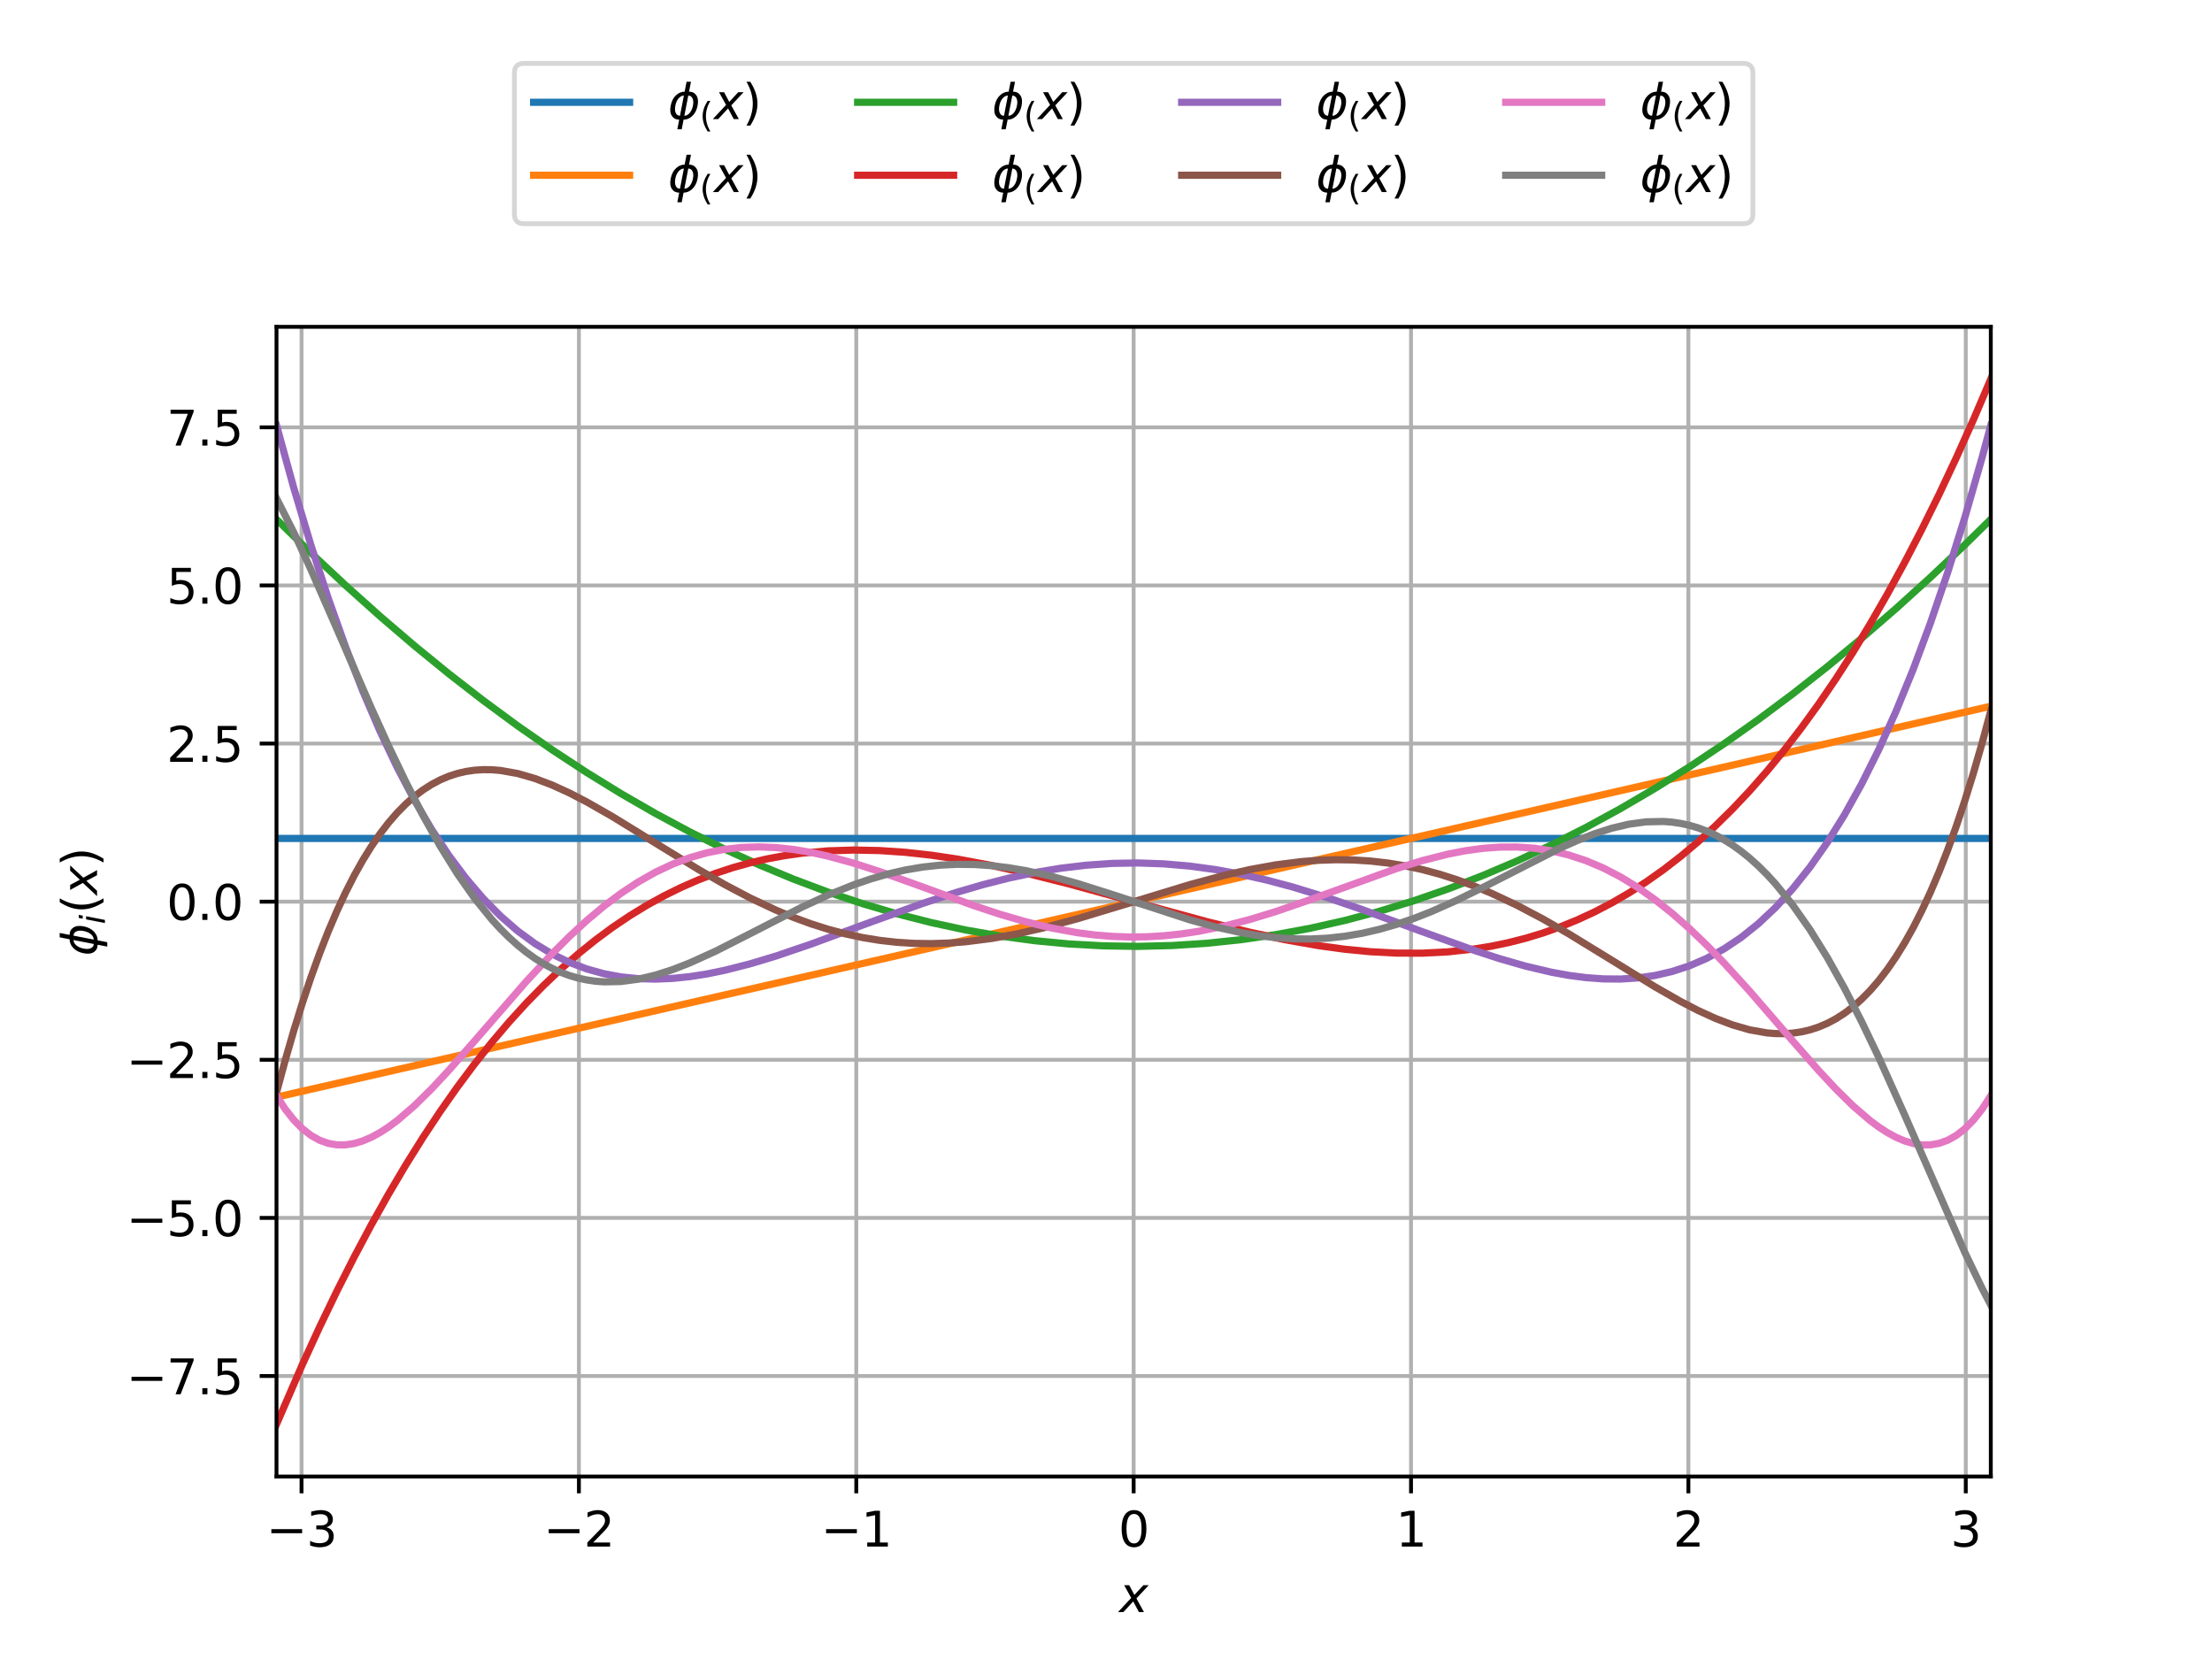 <?xml version="1.0" encoding="utf-8" standalone="no"?>
<!DOCTYPE svg PUBLIC "-//W3C//DTD SVG 1.1//EN"
  "http://www.w3.org/Graphics/SVG/1.1/DTD/svg11.dtd">
<svg xmlns:xlink="http://www.w3.org/1999/xlink" width="460.8pt" height="345.6pt" viewBox="0 0 460.8 345.6" xmlns="http://www.w3.org/2000/svg" version="1.1">
 <defs>
  <style type="text/css">*{stroke-linejoin: round; stroke-linecap: butt}</style>
 </defs>
 <g id="figure_1">
  <g id="patch_1">
   <path d="M 0 345.6 
L 460.8 345.6 
L 460.8 0 
L 0 0 
z
" style="fill: #ffffff"/>
  </g>
  <g id="axes_1">
   <g id="patch_2">
    <path d="M 57.6 307.584 
L 414.72 307.584 
L 414.72 68.083 
L 57.6 68.083 
z
" style="fill: #ffffff"/>
   </g>
   <g id="matplotlib.axis_1">
    <g id="xtick_1">
     <g id="line2d_1">
      <path d="M 62.814 307.584 
L 62.814 68.083 
" clip-path="url(#p12bdc42aba)" style="fill: none; stroke: #b0b0b0; stroke-width: 0.8; stroke-linecap: square"/>
     </g>
     <g id="line2d_2">
      <defs>
       <path id="m135f220769" d="M 0 0 
L 0 3.5 
" style="stroke: #000000; stroke-width: 0.8"/>
      </defs>
      <g>
       <use xlink:href="#m135f220769" x="62.814" y="307.584" style="stroke: #000000; stroke-width: 0.8"/>
      </g>
     </g>
     <g id="text_1">
      <!-- −3 -->
      <g transform="translate(55.443 322.182) scale(0.1 -0.1)">
       <defs>
        <path id="DejaVuSans-2212" d="M 678 2272 
L 4684 2272 
L 4684 1741 
L 678 1741 
L 678 2272 
z
" transform="scale(0.016)"/>
        <path id="DejaVuSans-33" d="M 2597 2516 
Q 3050 2419 3304 2112 
Q 3559 1806 3559 1356 
Q 3559 666 3084 287 
Q 2609 -91 1734 -91 
Q 1441 -91 1130 -33 
Q 819 25 488 141 
L 488 750 
Q 750 597 1062 519 
Q 1375 441 1716 441 
Q 2309 441 2620 675 
Q 2931 909 2931 1356 
Q 2931 1769 2642 2001 
Q 2353 2234 1838 2234 
L 1294 2234 
L 1294 2753 
L 1863 2753 
Q 2328 2753 2575 2939 
Q 2822 3125 2822 3475 
Q 2822 3834 2567 4026 
Q 2313 4219 1838 4219 
Q 1578 4219 1281 4162 
Q 984 4106 628 3988 
L 628 4550 
Q 988 4650 1302 4700 
Q 1616 4750 1894 4750 
Q 2613 4750 3031 4423 
Q 3450 4097 3450 3541 
Q 3450 3153 3228 2886 
Q 3006 2619 2597 2516 
z
" transform="scale(0.016)"/>
       </defs>
       <use xlink:href="#DejaVuSans-2212"/>
       <use xlink:href="#DejaVuSans-33" transform="translate(83.789 0)"/>
      </g>
     </g>
    </g>
    <g id="xtick_2">
     <g id="line2d_3">
      <path d="M 120.596 307.584 
L 120.596 68.083 
" clip-path="url(#p12bdc42aba)" style="fill: none; stroke: #b0b0b0; stroke-width: 0.8; stroke-linecap: square"/>
     </g>
     <g id="line2d_4">
      <g>
       <use xlink:href="#m135f220769" x="120.596" y="307.584" style="stroke: #000000; stroke-width: 0.8"/>
      </g>
     </g>
     <g id="text_2">
      <!-- −2 -->
      <g transform="translate(113.225 322.182) scale(0.1 -0.1)">
       <defs>
        <path id="DejaVuSans-32" d="M 1228 531 
L 3431 531 
L 3431 0 
L 469 0 
L 469 531 
Q 828 903 1448 1529 
Q 2069 2156 2228 2338 
Q 2531 2678 2651 2914 
Q 2772 3150 2772 3378 
Q 2772 3750 2511 3984 
Q 2250 4219 1831 4219 
Q 1534 4219 1204 4116 
Q 875 4013 500 3803 
L 500 4441 
Q 881 4594 1212 4672 
Q 1544 4750 1819 4750 
Q 2544 4750 2975 4387 
Q 3406 4025 3406 3419 
Q 3406 3131 3298 2873 
Q 3191 2616 2906 2266 
Q 2828 2175 2409 1742 
Q 1991 1309 1228 531 
z
" transform="scale(0.016)"/>
       </defs>
       <use xlink:href="#DejaVuSans-2212"/>
       <use xlink:href="#DejaVuSans-32" transform="translate(83.789 0)"/>
      </g>
     </g>
    </g>
    <g id="xtick_3">
     <g id="line2d_5">
      <path d="M 178.378 307.584 
L 178.378 68.083 
" clip-path="url(#p12bdc42aba)" style="fill: none; stroke: #b0b0b0; stroke-width: 0.8; stroke-linecap: square"/>
     </g>
     <g id="line2d_6">
      <g>
       <use xlink:href="#m135f220769" x="178.378" y="307.584" style="stroke: #000000; stroke-width: 0.8"/>
      </g>
     </g>
     <g id="text_3">
      <!-- −1 -->
      <g transform="translate(171.007 322.182) scale(0.1 -0.1)">
       <defs>
        <path id="DejaVuSans-31" d="M 794 531 
L 1825 531 
L 1825 4091 
L 703 3866 
L 703 4441 
L 1819 4666 
L 2450 4666 
L 2450 531 
L 3481 531 
L 3481 0 
L 794 0 
L 794 531 
z
" transform="scale(0.016)"/>
       </defs>
       <use xlink:href="#DejaVuSans-2212"/>
       <use xlink:href="#DejaVuSans-31" transform="translate(83.789 0)"/>
      </g>
     </g>
    </g>
    <g id="xtick_4">
     <g id="line2d_7">
      <path d="M 236.16 307.584 
L 236.16 68.083 
" clip-path="url(#p12bdc42aba)" style="fill: none; stroke: #b0b0b0; stroke-width: 0.8; stroke-linecap: square"/>
     </g>
     <g id="line2d_8">
      <g>
       <use xlink:href="#m135f220769" x="236.16" y="307.584" style="stroke: #000000; stroke-width: 0.8"/>
      </g>
     </g>
     <g id="text_4">
      <!-- 0 -->
      <g transform="translate(232.979 322.182) scale(0.1 -0.1)">
       <defs>
        <path id="DejaVuSans-30" d="M 2034 4250 
Q 1547 4250 1301 3770 
Q 1056 3291 1056 2328 
Q 1056 1369 1301 889 
Q 1547 409 2034 409 
Q 2525 409 2770 889 
Q 3016 1369 3016 2328 
Q 3016 3291 2770 3770 
Q 2525 4250 2034 4250 
z
M 2034 4750 
Q 2819 4750 3233 4129 
Q 3647 3509 3647 2328 
Q 3647 1150 3233 529 
Q 2819 -91 2034 -91 
Q 1250 -91 836 529 
Q 422 1150 422 2328 
Q 422 3509 836 4129 
Q 1250 4750 2034 4750 
z
" transform="scale(0.016)"/>
       </defs>
       <use xlink:href="#DejaVuSans-30"/>
      </g>
     </g>
    </g>
    <g id="xtick_5">
     <g id="line2d_9">
      <path d="M 293.942 307.584 
L 293.942 68.083 
" clip-path="url(#p12bdc42aba)" style="fill: none; stroke: #b0b0b0; stroke-width: 0.8; stroke-linecap: square"/>
     </g>
     <g id="line2d_10">
      <g>
       <use xlink:href="#m135f220769" x="293.942" y="307.584" style="stroke: #000000; stroke-width: 0.8"/>
      </g>
     </g>
     <g id="text_5">
      <!-- 1 -->
      <g transform="translate(290.761 322.182) scale(0.1 -0.1)">
       <use xlink:href="#DejaVuSans-31"/>
      </g>
     </g>
    </g>
    <g id="xtick_6">
     <g id="line2d_11">
      <path d="M 351.724 307.584 
L 351.724 68.083 
" clip-path="url(#p12bdc42aba)" style="fill: none; stroke: #b0b0b0; stroke-width: 0.8; stroke-linecap: square"/>
     </g>
     <g id="line2d_12">
      <g>
       <use xlink:href="#m135f220769" x="351.724" y="307.584" style="stroke: #000000; stroke-width: 0.8"/>
      </g>
     </g>
     <g id="text_6">
      <!-- 2 -->
      <g transform="translate(348.543 322.182) scale(0.1 -0.1)">
       <use xlink:href="#DejaVuSans-32"/>
      </g>
     </g>
    </g>
    <g id="xtick_7">
     <g id="line2d_13">
      <path d="M 409.506 307.584 
L 409.506 68.083 
" clip-path="url(#p12bdc42aba)" style="fill: none; stroke: #b0b0b0; stroke-width: 0.8; stroke-linecap: square"/>
     </g>
     <g id="line2d_14">
      <g>
       <use xlink:href="#m135f220769" x="409.506" y="307.584" style="stroke: #000000; stroke-width: 0.8"/>
      </g>
     </g>
     <g id="text_7">
      <!-- 3 -->
      <g transform="translate(406.325 322.182) scale(0.1 -0.1)">
       <use xlink:href="#DejaVuSans-33"/>
      </g>
     </g>
    </g>
    <g id="text_8">
     <!-- $x$ -->
     <g transform="translate(233.16 335.861) scale(0.1 -0.1)">
      <defs>
       <path id="DejaVuSans-Oblique-78" d="M 3841 3500 
L 2234 1784 
L 3219 0 
L 2559 0 
L 1819 1388 
L 531 0 
L -166 0 
L 1556 1844 
L 641 3500 
L 1300 3500 
L 1972 2234 
L 3144 3500 
L 3841 3500 
z
" transform="scale(0.016)"/>
      </defs>
      <use xlink:href="#DejaVuSans-Oblique-78" transform="translate(0 0.312)"/>
     </g>
    </g>
   </g>
   <g id="matplotlib.axis_2">
    <g id="ytick_1">
     <g id="line2d_15">
      <path d="M 57.6 286.648 
L 414.72 286.648 
" clip-path="url(#p12bdc42aba)" style="fill: none; stroke: #b0b0b0; stroke-width: 0.8; stroke-linecap: square"/>
     </g>
     <g id="line2d_16">
      <defs>
       <path id="m531bd1521c" d="M 0 0 
L -3.5 0 
" style="stroke: #000000; stroke-width: 0.8"/>
      </defs>
      <g>
       <use xlink:href="#m531bd1521c" x="57.6" y="286.648" style="stroke: #000000; stroke-width: 0.8"/>
      </g>
     </g>
     <g id="text_9">
      <!-- −7.5 -->
      <g transform="translate(26.317 290.447) scale(0.1 -0.1)">
       <defs>
        <path id="DejaVuSans-37" d="M 525 4666 
L 3525 4666 
L 3525 4397 
L 1831 0 
L 1172 0 
L 2766 4134 
L 525 4134 
L 525 4666 
z
" transform="scale(0.016)"/>
        <path id="DejaVuSans-2e" d="M 684 794 
L 1344 794 
L 1344 0 
L 684 0 
L 684 794 
z
" transform="scale(0.016)"/>
        <path id="DejaVuSans-35" d="M 691 4666 
L 3169 4666 
L 3169 4134 
L 1269 4134 
L 1269 2991 
Q 1406 3038 1543 3061 
Q 1681 3084 1819 3084 
Q 2600 3084 3056 2656 
Q 3513 2228 3513 1497 
Q 3513 744 3044 326 
Q 2575 -91 1722 -91 
Q 1428 -91 1123 -41 
Q 819 9 494 109 
L 494 744 
Q 775 591 1075 516 
Q 1375 441 1709 441 
Q 2250 441 2565 725 
Q 2881 1009 2881 1497 
Q 2881 1984 2565 2268 
Q 2250 2553 1709 2553 
Q 1456 2553 1204 2497 
Q 953 2441 691 2322 
L 691 4666 
z
" transform="scale(0.016)"/>
       </defs>
       <use xlink:href="#DejaVuSans-2212"/>
       <use xlink:href="#DejaVuSans-37" transform="translate(83.789 0)"/>
       <use xlink:href="#DejaVuSans-2e" transform="translate(147.412 0)"/>
       <use xlink:href="#DejaVuSans-35" transform="translate(179.199 0)"/>
      </g>
     </g>
    </g>
    <g id="ytick_2">
     <g id="line2d_17">
      <path d="M 57.6 253.71 
L 414.72 253.71 
" clip-path="url(#p12bdc42aba)" style="fill: none; stroke: #b0b0b0; stroke-width: 0.8; stroke-linecap: square"/>
     </g>
     <g id="line2d_18">
      <g>
       <use xlink:href="#m531bd1521c" x="57.6" y="253.71" style="stroke: #000000; stroke-width: 0.8"/>
      </g>
     </g>
     <g id="text_10">
      <!-- −5.0 -->
      <g transform="translate(26.317 257.509) scale(0.1 -0.1)">
       <use xlink:href="#DejaVuSans-2212"/>
       <use xlink:href="#DejaVuSans-35" transform="translate(83.789 0)"/>
       <use xlink:href="#DejaVuSans-2e" transform="translate(147.412 0)"/>
       <use xlink:href="#DejaVuSans-30" transform="translate(179.199 0)"/>
      </g>
     </g>
    </g>
    <g id="ytick_3">
     <g id="line2d_19">
      <path d="M 57.6 220.772 
L 414.72 220.772 
" clip-path="url(#p12bdc42aba)" style="fill: none; stroke: #b0b0b0; stroke-width: 0.8; stroke-linecap: square"/>
     </g>
     <g id="line2d_20">
      <g>
       <use xlink:href="#m531bd1521c" x="57.6" y="220.772" style="stroke: #000000; stroke-width: 0.8"/>
      </g>
     </g>
     <g id="text_11">
      <!-- −2.5 -->
      <g transform="translate(26.317 224.571) scale(0.1 -0.1)">
       <use xlink:href="#DejaVuSans-2212"/>
       <use xlink:href="#DejaVuSans-32" transform="translate(83.789 0)"/>
       <use xlink:href="#DejaVuSans-2e" transform="translate(147.412 0)"/>
       <use xlink:href="#DejaVuSans-35" transform="translate(179.199 0)"/>
      </g>
     </g>
    </g>
    <g id="ytick_4">
     <g id="line2d_21">
      <path d="M 57.6 187.834 
L 414.72 187.834 
" clip-path="url(#p12bdc42aba)" style="fill: none; stroke: #b0b0b0; stroke-width: 0.8; stroke-linecap: square"/>
     </g>
     <g id="line2d_22">
      <g>
       <use xlink:href="#m531bd1521c" x="57.6" y="187.834" style="stroke: #000000; stroke-width: 0.8"/>
      </g>
     </g>
     <g id="text_12">
      <!-- 0.0 -->
      <g transform="translate(34.697 191.633) scale(0.1 -0.1)">
       <use xlink:href="#DejaVuSans-30"/>
       <use xlink:href="#DejaVuSans-2e" transform="translate(63.623 0)"/>
       <use xlink:href="#DejaVuSans-30" transform="translate(95.41 0)"/>
      </g>
     </g>
    </g>
    <g id="ytick_5">
     <g id="line2d_23">
      <path d="M 57.6 154.896 
L 414.72 154.896 
" clip-path="url(#p12bdc42aba)" style="fill: none; stroke: #b0b0b0; stroke-width: 0.8; stroke-linecap: square"/>
     </g>
     <g id="line2d_24">
      <g>
       <use xlink:href="#m531bd1521c" x="57.6" y="154.896" style="stroke: #000000; stroke-width: 0.8"/>
      </g>
     </g>
     <g id="text_13">
      <!-- 2.5 -->
      <g transform="translate(34.697 158.695) scale(0.1 -0.1)">
       <use xlink:href="#DejaVuSans-32"/>
       <use xlink:href="#DejaVuSans-2e" transform="translate(63.623 0)"/>
       <use xlink:href="#DejaVuSans-35" transform="translate(95.41 0)"/>
      </g>
     </g>
    </g>
    <g id="ytick_6">
     <g id="line2d_25">
      <path d="M 57.6 121.957 
L 414.72 121.957 
" clip-path="url(#p12bdc42aba)" style="fill: none; stroke: #b0b0b0; stroke-width: 0.8; stroke-linecap: square"/>
     </g>
     <g id="line2d_26">
      <g>
       <use xlink:href="#m531bd1521c" x="57.6" y="121.957" style="stroke: #000000; stroke-width: 0.8"/>
      </g>
     </g>
     <g id="text_14">
      <!-- 5.0 -->
      <g transform="translate(34.697 125.757) scale(0.1 -0.1)">
       <use xlink:href="#DejaVuSans-35"/>
       <use xlink:href="#DejaVuSans-2e" transform="translate(63.623 0)"/>
       <use xlink:href="#DejaVuSans-30" transform="translate(95.41 0)"/>
      </g>
     </g>
    </g>
    <g id="ytick_7">
     <g id="line2d_27">
      <path d="M 57.6 89.019 
L 414.72 89.019 
" clip-path="url(#p12bdc42aba)" style="fill: none; stroke: #b0b0b0; stroke-width: 0.8; stroke-linecap: square"/>
     </g>
     <g id="line2d_28">
      <g>
       <use xlink:href="#m531bd1521c" x="57.6" y="89.019" style="stroke: #000000; stroke-width: 0.8"/>
      </g>
     </g>
     <g id="text_15">
      <!-- 7.5 -->
      <g transform="translate(34.697 92.819) scale(0.1 -0.1)">
       <use xlink:href="#DejaVuSans-37"/>
       <use xlink:href="#DejaVuSans-2e" transform="translate(63.623 0)"/>
       <use xlink:href="#DejaVuSans-35" transform="translate(95.41 0)"/>
      </g>
     </g>
    </g>
    <g id="text_16">
     <!-- $\phi_i(x)$ -->
     <g transform="translate(20.217 199.134) rotate(-90) scale(0.1 -0.1)">
      <defs>
       <path id="DejaVuSans-Oblique-3d5" d="M 2991 4863 
L 2738 3572 
Q 3363 3572 3684 3094 
Q 4016 2606 3850 1747 
Q 3681 888 3159 400 
Q 2653 -78 2028 -78 
L 1784 -1331 
L 1213 -1331 
L 1456 -78 
Q 834 -78 509 400 
Q 178 888 347 1747 
Q 513 2606 1034 3094 
Q 1544 3572 2166 3572 
L 2419 4863 
L 2991 4863 
z
M 2128 434 
Q 2481 434 2784 756 
Q 3116 1116 3244 1747 
Q 3369 2372 3169 2738 
Q 2991 3059 2638 3059 
L 2128 434 
z
M 1556 434 
L 2066 3059 
Q 1716 3059 1413 2738 
Q 1072 2372 953 1747 
Q 834 1116 1028 756 
Q 1203 434 1556 434 
z
" transform="scale(0.016)"/>
       <path id="DejaVuSans-Oblique-69" d="M 1172 4863 
L 1747 4863 
L 1606 4134 
L 1031 4134 
L 1172 4863 
z
M 909 3500 
L 1484 3500 
L 800 0 
L 225 0 
L 909 3500 
z
" transform="scale(0.016)"/>
       <path id="DejaVuSans-28" d="M 1984 4856 
Q 1566 4138 1362 3434 
Q 1159 2731 1159 2009 
Q 1159 1288 1364 580 
Q 1569 -128 1984 -844 
L 1484 -844 
Q 1016 -109 783 600 
Q 550 1309 550 2009 
Q 550 2706 781 3412 
Q 1013 4119 1484 4856 
L 1984 4856 
z
" transform="scale(0.016)"/>
       <path id="DejaVuSans-29" d="M 513 4856 
L 1013 4856 
Q 1481 4119 1714 3412 
Q 1947 2706 1947 2009 
Q 1947 1309 1714 600 
Q 1481 -109 1013 -844 
L 513 -844 
Q 928 -128 1133 580 
Q 1338 1288 1338 2009 
Q 1338 2731 1133 3434 
Q 928 4138 513 4856 
z
" transform="scale(0.016)"/>
      </defs>
      <use xlink:href="#DejaVuSans-Oblique-3d5" transform="translate(0 0.016)"/>
      <use xlink:href="#DejaVuSans-Oblique-69" transform="translate(65.967 -16.391) scale(0.7)"/>
      <use xlink:href="#DejaVuSans-28" transform="translate(88.149 0.016)"/>
      <use xlink:href="#DejaVuSans-Oblique-78" transform="translate(127.163 0.016)"/>
      <use xlink:href="#DejaVuSans-29" transform="translate(186.343 0.016)"/>
     </g>
    </g>
   </g>
   <g id="line2d_29">
    <path d="M 57.6 174.658 
L 414.72 174.658 
L 414.72 174.658 
" clip-path="url(#p12bdc42aba)" style="fill: none; stroke: #1f77b4; stroke-width: 1.5; stroke-linecap: square"/>
   </g>
   <g id="line2d_30">
    <path d="M 57.6 228.548 
L 414.72 147.119 
L 414.72 147.119 
" clip-path="url(#p12bdc42aba)" style="fill: none; stroke: #ff7f0e; stroke-width: 1.5; stroke-linecap: square"/>
   </g>
   <g id="line2d_31">
    <path d="M 57.6 108.184 
L 64.778 115.193 
L 71.957 121.915 
L 79.135 128.349 
L 86.313 134.495 
L 93.491 140.354 
L 100.67 145.926 
L 107.848 151.21 
L 115.026 156.206 
L 122.205 160.915 
L 129.383 165.336 
L 136.561 169.47 
L 143.739 173.316 
L 150.918 176.875 
L 158.096 180.146 
L 165.274 183.129 
L 172.453 185.825 
L 179.631 188.233 
L 186.809 190.354 
L 193.988 192.187 
L 201.166 193.733 
L 208.344 194.991 
L 215.522 195.961 
L 222.701 196.644 
L 229.879 197.04 
L 237.057 197.148 
L 244.236 196.968 
L 251.414 196.501 
L 258.592 195.746 
L 265.77 194.703 
L 272.949 193.373 
L 280.127 191.756 
L 287.305 189.851 
L 294.484 187.658 
L 301.662 185.178 
L 308.84 182.41 
L 316.018 179.355 
L 323.197 176.012 
L 330.375 172.381 
L 337.553 168.463 
L 344.732 164.258 
L 351.91 159.765 
L 359.088 154.984 
L 366.267 149.916 
L 373.445 144.56 
L 380.623 138.917 
L 387.801 132.986 
L 394.98 126.767 
L 402.158 120.261 
L 409.336 113.468 
L 414.72 108.184 
L 414.72 108.184 
" clip-path="url(#p12bdc42aba)" style="fill: none; stroke: #2ca02c; stroke-width: 1.5; stroke-linecap: square"/>
   </g>
   <g id="line2d_32">
    <path d="M 57.6 296.698 
L 62.984 284.272 
L 66.573 276.457 
L 70.162 269.007 
L 73.751 261.914 
L 77.34 255.172 
L 80.929 248.772 
L 84.519 242.706 
L 88.108 236.967 
L 91.697 231.548 
L 95.286 226.439 
L 98.875 221.634 
L 102.464 217.125 
L 106.053 212.904 
L 109.643 208.964 
L 113.232 205.296 
L 116.821 201.893 
L 120.41 198.747 
L 123.999 195.851 
L 127.588 193.196 
L 131.177 190.775 
L 134.767 188.581 
L 138.356 186.605 
L 141.945 184.84 
L 145.534 183.277 
L 149.123 181.91 
L 152.712 180.731 
L 156.302 179.732 
L 159.891 178.904 
L 163.48 178.241 
L 167.069 177.735 
L 172.453 177.252 
L 177.836 177.077 
L 183.22 177.186 
L 188.604 177.552 
L 193.988 178.148 
L 199.371 178.948 
L 206.55 180.288 
L 213.728 181.884 
L 222.701 184.143 
L 235.263 187.583 
L 251.414 191.994 
L 260.387 194.203 
L 267.565 195.74 
L 274.743 197.007 
L 280.127 197.742 
L 285.511 198.264 
L 290.894 198.547 
L 296.278 198.564 
L 301.662 198.29 
L 307.046 197.699 
L 310.635 197.115 
L 314.224 196.37 
L 317.813 195.458 
L 321.402 194.369 
L 324.991 193.097 
L 328.581 191.634 
L 332.17 189.971 
L 335.759 188.101 
L 339.348 186.017 
L 342.937 183.71 
L 346.526 181.174 
L 350.115 178.399 
L 353.705 175.379 
L 357.294 172.105 
L 360.883 168.571 
L 364.472 164.768 
L 368.061 160.688 
L 371.65 156.324 
L 375.239 151.668 
L 378.829 146.712 
L 382.418 141.449 
L 386.007 135.871 
L 389.596 129.969 
L 393.185 123.738 
L 396.774 117.167 
L 400.363 110.251 
L 403.953 102.981 
L 407.542 95.349 
L 411.131 87.348 
L 414.72 78.97 
L 414.72 78.97 
" clip-path="url(#p12bdc42aba)" style="fill: none; stroke: #d62728; stroke-width: 1.5; stroke-linecap: square"/>
   </g>
   <g id="line2d_33">
    <path d="M 57.6 88.605 
L 61.189 101.605 
L 64.778 113.587 
L 68.367 124.599 
L 71.957 134.685 
L 75.546 143.89 
L 79.135 152.257 
L 82.724 159.829 
L 86.313 166.648 
L 89.902 172.753 
L 93.491 178.186 
L 97.081 182.983 
L 100.67 187.184 
L 104.259 190.824 
L 107.848 193.94 
L 111.437 196.567 
L 115.026 198.737 
L 118.615 200.485 
L 122.205 201.842 
L 125.794 202.84 
L 129.383 203.507 
L 132.972 203.874 
L 136.561 203.968 
L 140.15 203.816 
L 143.739 203.445 
L 147.329 202.88 
L 150.918 202.145 
L 156.302 200.775 
L 161.685 199.15 
L 168.864 196.705 
L 181.426 192.079 
L 192.193 188.207 
L 199.371 185.865 
L 204.755 184.297 
L 210.139 182.927 
L 215.522 181.78 
L 220.906 180.877 
L 226.29 180.234 
L 231.674 179.863 
L 237.057 179.769 
L 242.441 179.956 
L 247.825 180.419 
L 253.208 181.15 
L 258.592 182.136 
L 263.976 183.36 
L 269.36 184.799 
L 276.538 187.004 
L 283.716 189.462 
L 296.278 194.082 
L 307.046 197.959 
L 312.429 199.716 
L 317.813 201.264 
L 323.197 202.532 
L 326.786 203.185 
L 330.375 203.656 
L 333.964 203.921 
L 337.553 203.953 
L 341.143 203.726 
L 344.732 203.213 
L 348.321 202.384 
L 351.91 201.211 
L 355.499 199.662 
L 359.088 197.707 
L 362.677 195.313 
L 366.267 192.446 
L 369.856 189.072 
L 373.445 185.156 
L 377.034 180.661 
L 380.623 175.551 
L 384.212 169.787 
L 387.801 163.33 
L 391.391 156.14 
L 394.98 148.176 
L 398.569 139.395 
L 402.158 129.755 
L 405.747 119.212 
L 409.336 107.72 
L 412.925 95.235 
L 414.72 88.605 
L 414.72 88.605 
" clip-path="url(#p12bdc42aba)" style="fill: none; stroke: #9467bd; stroke-width: 1.5; stroke-linecap: square"/>
   </g>
   <g id="line2d_34">
    <path d="M 57.6 227.596 
L 59.395 220.937 
L 61.189 214.729 
L 62.984 208.954 
L 64.778 203.596 
L 66.573 198.636 
L 68.367 194.059 
L 70.162 189.848 
L 71.957 185.987 
L 73.751 182.461 
L 75.546 179.254 
L 77.34 176.352 
L 79.135 173.741 
L 80.929 171.406 
L 82.724 169.335 
L 84.519 167.512 
L 86.313 165.927 
L 88.108 164.566 
L 89.902 163.416 
L 91.697 162.467 
L 93.491 161.707 
L 95.286 161.124 
L 97.081 160.707 
L 98.875 160.446 
L 100.67 160.332 
L 102.464 160.353 
L 104.259 160.501 
L 107.848 161.138 
L 111.437 162.174 
L 115.026 163.543 
L 118.615 165.184 
L 122.205 167.04 
L 127.588 170.114 
L 136.561 175.636 
L 145.534 181.141 
L 150.918 184.237 
L 156.302 187.081 
L 161.685 189.612 
L 165.274 191.102 
L 168.864 192.422 
L 172.453 193.564 
L 176.042 194.524 
L 179.631 195.299 
L 183.22 195.889 
L 186.809 196.295 
L 190.398 196.522 
L 193.988 196.574 
L 197.577 196.459 
L 201.166 196.186 
L 206.55 195.503 
L 211.933 194.527 
L 217.317 193.304 
L 224.495 191.377 
L 233.468 188.673 
L 247.825 184.29 
L 255.003 182.363 
L 260.387 181.14 
L 265.77 180.165 
L 271.154 179.481 
L 274.743 179.208 
L 278.332 179.093 
L 281.922 179.145 
L 285.511 179.372 
L 289.1 179.778 
L 292.689 180.368 
L 296.278 181.143 
L 299.867 182.103 
L 303.456 183.245 
L 307.046 184.565 
L 310.635 186.055 
L 316.018 188.586 
L 321.402 191.43 
L 326.786 194.526 
L 335.759 200.031 
L 344.732 205.553 
L 350.115 208.628 
L 353.705 210.484 
L 357.294 212.124 
L 360.883 213.493 
L 364.472 214.529 
L 368.061 215.167 
L 369.856 215.314 
L 371.65 215.335 
L 373.445 215.221 
L 375.239 214.96 
L 377.034 214.544 
L 378.829 213.96 
L 380.623 213.2 
L 382.418 212.251 
L 384.212 211.101 
L 386.007 209.74 
L 387.801 208.155 
L 389.596 206.333 
L 391.391 204.261 
L 393.185 201.926 
L 394.98 199.315 
L 396.774 196.413 
L 398.569 193.206 
L 400.363 189.68 
L 402.158 185.819 
L 403.953 181.608 
L 405.747 177.031 
L 407.542 172.072 
L 409.336 166.713 
L 411.131 160.939 
L 412.925 154.731 
L 414.72 148.071 
L 414.72 148.071 
" clip-path="url(#p12bdc42aba)" style="fill: none; stroke: #8c564b; stroke-width: 1.5; stroke-linecap: square"/>
   </g>
   <g id="line2d_35">
    <path d="M 57.6 228.253 
L 59.395 231.022 
L 61.189 233.301 
L 62.984 235.125 
L 64.778 236.525 
L 66.573 237.533 
L 68.367 238.178 
L 70.162 238.49 
L 71.957 238.494 
L 73.751 238.217 
L 75.546 237.684 
L 77.34 236.919 
L 79.135 235.945 
L 80.929 234.782 
L 82.724 233.452 
L 86.313 230.366 
L 89.902 226.831 
L 93.491 222.977 
L 98.875 216.842 
L 109.643 204.447 
L 115.026 198.669 
L 118.615 195.095 
L 122.205 191.787 
L 125.794 188.775 
L 129.383 186.08 
L 132.972 183.715 
L 136.561 181.689 
L 140.15 180.003 
L 143.739 178.655 
L 147.329 177.636 
L 150.918 176.935 
L 154.507 176.536 
L 158.096 176.42 
L 161.685 176.568 
L 165.274 176.954 
L 168.864 177.554 
L 172.453 178.341 
L 177.836 179.813 
L 183.22 181.551 
L 190.398 184.116 
L 202.96 188.689 
L 208.344 190.468 
L 213.728 192.034 
L 219.112 193.331 
L 224.495 194.311 
L 228.084 194.77 
L 231.674 195.066 
L 235.263 195.193 
L 238.852 195.151 
L 242.441 194.939 
L 246.03 194.56 
L 249.619 194.022 
L 255.003 192.932 
L 260.387 191.539 
L 265.77 189.895 
L 272.949 187.42 
L 290.894 180.948 
L 296.278 179.288 
L 301.662 177.925 
L 305.251 177.228 
L 308.84 176.732 
L 312.429 176.463 
L 316.018 176.444 
L 319.608 176.699 
L 323.197 177.246 
L 326.786 178.105 
L 330.375 179.287 
L 333.964 180.803 
L 337.553 182.659 
L 341.143 184.855 
L 344.732 187.387 
L 348.321 190.243 
L 351.91 193.406 
L 355.499 196.85 
L 359.088 200.545 
L 364.472 206.46 
L 373.445 216.842 
L 378.829 222.977 
L 382.418 226.831 
L 386.007 230.366 
L 389.596 233.452 
L 391.391 234.782 
L 393.185 235.945 
L 394.98 236.919 
L 396.774 237.684 
L 398.569 238.217 
L 400.363 238.494 
L 402.158 238.49 
L 403.953 238.178 
L 405.747 237.533 
L 407.542 236.525 
L 409.336 235.125 
L 411.131 233.301 
L 412.925 231.022 
L 414.72 228.253 
L 414.72 228.253 
" clip-path="url(#p12bdc42aba)" style="fill: none; stroke: #e377c2; stroke-width: 1.5; stroke-linecap: square"/>
   </g>
   <g id="line2d_36">
    <path d="M 57.6 103.811 
L 61.189 110.895 
L 64.778 118.656 
L 70.162 130.965 
L 77.34 147.469 
L 80.929 155.371 
L 84.519 162.864 
L 88.108 169.85 
L 91.697 176.257 
L 95.286 182.031 
L 98.875 187.139 
L 102.464 191.563 
L 104.259 193.517 
L 106.053 195.301 
L 107.848 196.915 
L 109.643 198.363 
L 111.437 199.647 
L 113.232 200.77 
L 115.026 201.737 
L 116.821 202.552 
L 118.615 203.22 
L 120.41 203.747 
L 122.205 204.138 
L 123.999 204.399 
L 125.794 204.536 
L 129.383 204.465 
L 132.972 203.978 
L 136.561 203.13 
L 140.15 201.977 
L 143.739 200.575 
L 149.123 198.123 
L 156.302 194.48 
L 167.069 188.969 
L 172.453 186.484 
L 177.836 184.319 
L 181.426 183.092 
L 185.015 182.06 
L 188.604 181.235 
L 192.193 180.624 
L 195.782 180.232 
L 199.371 180.056 
L 202.96 180.093 
L 206.55 180.334 
L 210.139 180.766 
L 213.728 181.375 
L 219.112 182.576 
L 224.495 184.059 
L 231.674 186.33 
L 247.825 191.608 
L 253.208 193.091 
L 258.592 194.293 
L 262.181 194.901 
L 265.77 195.333 
L 269.36 195.574 
L 272.949 195.611 
L 276.538 195.436 
L 280.127 195.043 
L 283.716 194.432 
L 287.305 193.607 
L 290.894 192.575 
L 294.484 191.348 
L 298.073 189.945 
L 303.456 187.556 
L 308.84 184.911 
L 324.991 176.689 
L 328.581 175.093 
L 332.17 173.69 
L 335.759 172.537 
L 339.348 171.689 
L 342.937 171.202 
L 346.526 171.131 
L 348.321 171.268 
L 350.115 171.529 
L 351.91 171.92 
L 353.705 172.447 
L 355.499 173.115 
L 357.294 173.93 
L 359.088 174.897 
L 360.883 176.021 
L 362.677 177.304 
L 364.472 178.752 
L 366.267 180.366 
L 368.061 182.15 
L 369.856 184.104 
L 373.445 188.528 
L 377.034 193.636 
L 380.623 199.41 
L 384.212 205.817 
L 387.801 212.804 
L 391.391 220.296 
L 396.774 232.264 
L 409.336 260.958 
L 412.925 268.418 
L 414.72 271.856 
L 414.72 271.856 
" clip-path="url(#p12bdc42aba)" style="fill: none; stroke: #7f7f7f; stroke-width: 1.5; stroke-linecap: square"/>
   </g>
   <g id="patch_3">
    <path d="M 57.6 307.584 
L 57.6 68.083 
" style="fill: none; stroke: #000000; stroke-width: 0.8; stroke-linejoin: miter; stroke-linecap: square"/>
   </g>
   <g id="patch_4">
    <path d="M 414.72 307.584 
L 414.72 68.083 
" style="fill: none; stroke: #000000; stroke-width: 0.8; stroke-linejoin: miter; stroke-linecap: square"/>
   </g>
   <g id="patch_5">
    <path d="M 57.6 307.584 
L 414.72 307.584 
" style="fill: none; stroke: #000000; stroke-width: 0.8; stroke-linejoin: miter; stroke-linecap: square"/>
   </g>
   <g id="patch_6">
    <path d="M 57.6 68.083 
L 414.72 68.083 
" style="fill: none; stroke: #000000; stroke-width: 0.8; stroke-linejoin: miter; stroke-linecap: square"/>
   </g>
   <g id="legend_1">
    <g id="patch_7">
     <path d="M 109.16 46.608 
L 363.16 46.608 
Q 365.16 46.608 365.16 44.608 
L 365.16 15.208 
Q 365.16 13.208 363.16 13.208 
L 109.16 13.208 
Q 107.16 13.208 107.16 15.208 
L 107.16 44.608 
Q 107.16 46.608 109.16 46.608 
z
" style="fill: #ffffff; opacity: 0.8; stroke: #cccccc; stroke-linejoin: miter"/>
    </g>
    <g id="line2d_37">
     <path d="M 111.16 21.308 
L 121.16 21.308 
L 131.16 21.308 
" style="fill: none; stroke: #1f77b4; stroke-width: 1.5; stroke-linecap: square"/>
    </g>
    <g id="text_17">
     <!-- $\phi_(x)$ -->
     <g transform="translate(139.16 24.808) scale(0.1 -0.1)">
      <use xlink:href="#DejaVuSans-Oblique-3d5" transform="translate(0 0.016)"/>
      <use xlink:href="#DejaVuSans-28" transform="translate(65.967 -16.391) scale(0.7)"/>
      <use xlink:href="#DejaVuSans-Oblique-78" transform="translate(96.011 0.016)"/>
      <use xlink:href="#DejaVuSans-29" transform="translate(155.19 0.016)"/>
     </g>
    </g>
    <g id="line2d_38">
     <path d="M 111.16 36.508 
L 121.16 36.508 
L 131.16 36.508 
" style="fill: none; stroke: #ff7f0e; stroke-width: 1.5; stroke-linecap: square"/>
    </g>
    <g id="text_18">
     <!-- $\phi_(x)$ -->
     <g transform="translate(139.16 40.008) scale(0.1 -0.1)">
      <use xlink:href="#DejaVuSans-Oblique-3d5" transform="translate(0 0.016)"/>
      <use xlink:href="#DejaVuSans-28" transform="translate(65.967 -16.391) scale(0.7)"/>
      <use xlink:href="#DejaVuSans-Oblique-78" transform="translate(96.011 0.016)"/>
      <use xlink:href="#DejaVuSans-29" transform="translate(155.19 0.016)"/>
     </g>
    </g>
    <g id="line2d_39">
     <path d="M 178.66 21.308 
L 188.66 21.308 
L 198.66 21.308 
" style="fill: none; stroke: #2ca02c; stroke-width: 1.5; stroke-linecap: square"/>
    </g>
    <g id="text_19">
     <!-- $\phi_(x)$ -->
     <g transform="translate(206.66 24.808) scale(0.1 -0.1)">
      <use xlink:href="#DejaVuSans-Oblique-3d5" transform="translate(0 0.016)"/>
      <use xlink:href="#DejaVuSans-28" transform="translate(65.967 -16.391) scale(0.7)"/>
      <use xlink:href="#DejaVuSans-Oblique-78" transform="translate(96.011 0.016)"/>
      <use xlink:href="#DejaVuSans-29" transform="translate(155.19 0.016)"/>
     </g>
    </g>
    <g id="line2d_40">
     <path d="M 178.66 36.508 
L 188.66 36.508 
L 198.66 36.508 
" style="fill: none; stroke: #d62728; stroke-width: 1.5; stroke-linecap: square"/>
    </g>
    <g id="text_20">
     <!-- $\phi_(x)$ -->
     <g transform="translate(206.66 40.008) scale(0.1 -0.1)">
      <use xlink:href="#DejaVuSans-Oblique-3d5" transform="translate(0 0.016)"/>
      <use xlink:href="#DejaVuSans-28" transform="translate(65.967 -16.391) scale(0.7)"/>
      <use xlink:href="#DejaVuSans-Oblique-78" transform="translate(96.011 0.016)"/>
      <use xlink:href="#DejaVuSans-29" transform="translate(155.19 0.016)"/>
     </g>
    </g>
    <g id="line2d_41">
     <path d="M 246.16 21.308 
L 256.16 21.308 
L 266.16 21.308 
" style="fill: none; stroke: #9467bd; stroke-width: 1.5; stroke-linecap: square"/>
    </g>
    <g id="text_21">
     <!-- $\phi_(x)$ -->
     <g transform="translate(274.16 24.808) scale(0.1 -0.1)">
      <use xlink:href="#DejaVuSans-Oblique-3d5" transform="translate(0 0.016)"/>
      <use xlink:href="#DejaVuSans-28" transform="translate(65.967 -16.391) scale(0.7)"/>
      <use xlink:href="#DejaVuSans-Oblique-78" transform="translate(96.011 0.016)"/>
      <use xlink:href="#DejaVuSans-29" transform="translate(155.19 0.016)"/>
     </g>
    </g>
    <g id="line2d_42">
     <path d="M 246.16 36.508 
L 256.16 36.508 
L 266.16 36.508 
" style="fill: none; stroke: #8c564b; stroke-width: 1.5; stroke-linecap: square"/>
    </g>
    <g id="text_22">
     <!-- $\phi_(x)$ -->
     <g transform="translate(274.16 40.008) scale(0.1 -0.1)">
      <use xlink:href="#DejaVuSans-Oblique-3d5" transform="translate(0 0.016)"/>
      <use xlink:href="#DejaVuSans-28" transform="translate(65.967 -16.391) scale(0.7)"/>
      <use xlink:href="#DejaVuSans-Oblique-78" transform="translate(96.011 0.016)"/>
      <use xlink:href="#DejaVuSans-29" transform="translate(155.19 0.016)"/>
     </g>
    </g>
    <g id="line2d_43">
     <path d="M 313.66 21.308 
L 323.66 21.308 
L 333.66 21.308 
" style="fill: none; stroke: #e377c2; stroke-width: 1.5; stroke-linecap: square"/>
    </g>
    <g id="text_23">
     <!-- $\phi_(x)$ -->
     <g transform="translate(341.66 24.808) scale(0.1 -0.1)">
      <use xlink:href="#DejaVuSans-Oblique-3d5" transform="translate(0 0.016)"/>
      <use xlink:href="#DejaVuSans-28" transform="translate(65.967 -16.391) scale(0.7)"/>
      <use xlink:href="#DejaVuSans-Oblique-78" transform="translate(96.011 0.016)"/>
      <use xlink:href="#DejaVuSans-29" transform="translate(155.19 0.016)"/>
     </g>
    </g>
    <g id="line2d_44">
     <path d="M 313.66 36.508 
L 323.66 36.508 
L 333.66 36.508 
" style="fill: none; stroke: #7f7f7f; stroke-width: 1.5; stroke-linecap: square"/>
    </g>
    <g id="text_24">
     <!-- $\phi_(x)$ -->
     <g transform="translate(341.66 40.008) scale(0.1 -0.1)">
      <use xlink:href="#DejaVuSans-Oblique-3d5" transform="translate(0 0.016)"/>
      <use xlink:href="#DejaVuSans-28" transform="translate(65.967 -16.391) scale(0.7)"/>
      <use xlink:href="#DejaVuSans-Oblique-78" transform="translate(96.011 0.016)"/>
      <use xlink:href="#DejaVuSans-29" transform="translate(155.19 0.016)"/>
     </g>
    </g>
   </g>
  </g>
 </g>
 <defs>
  <clipPath id="p12bdc42aba">
   <rect x="57.6" y="68.083" width="357.12" height="239.501"/>
  </clipPath>
 </defs>
</svg>
